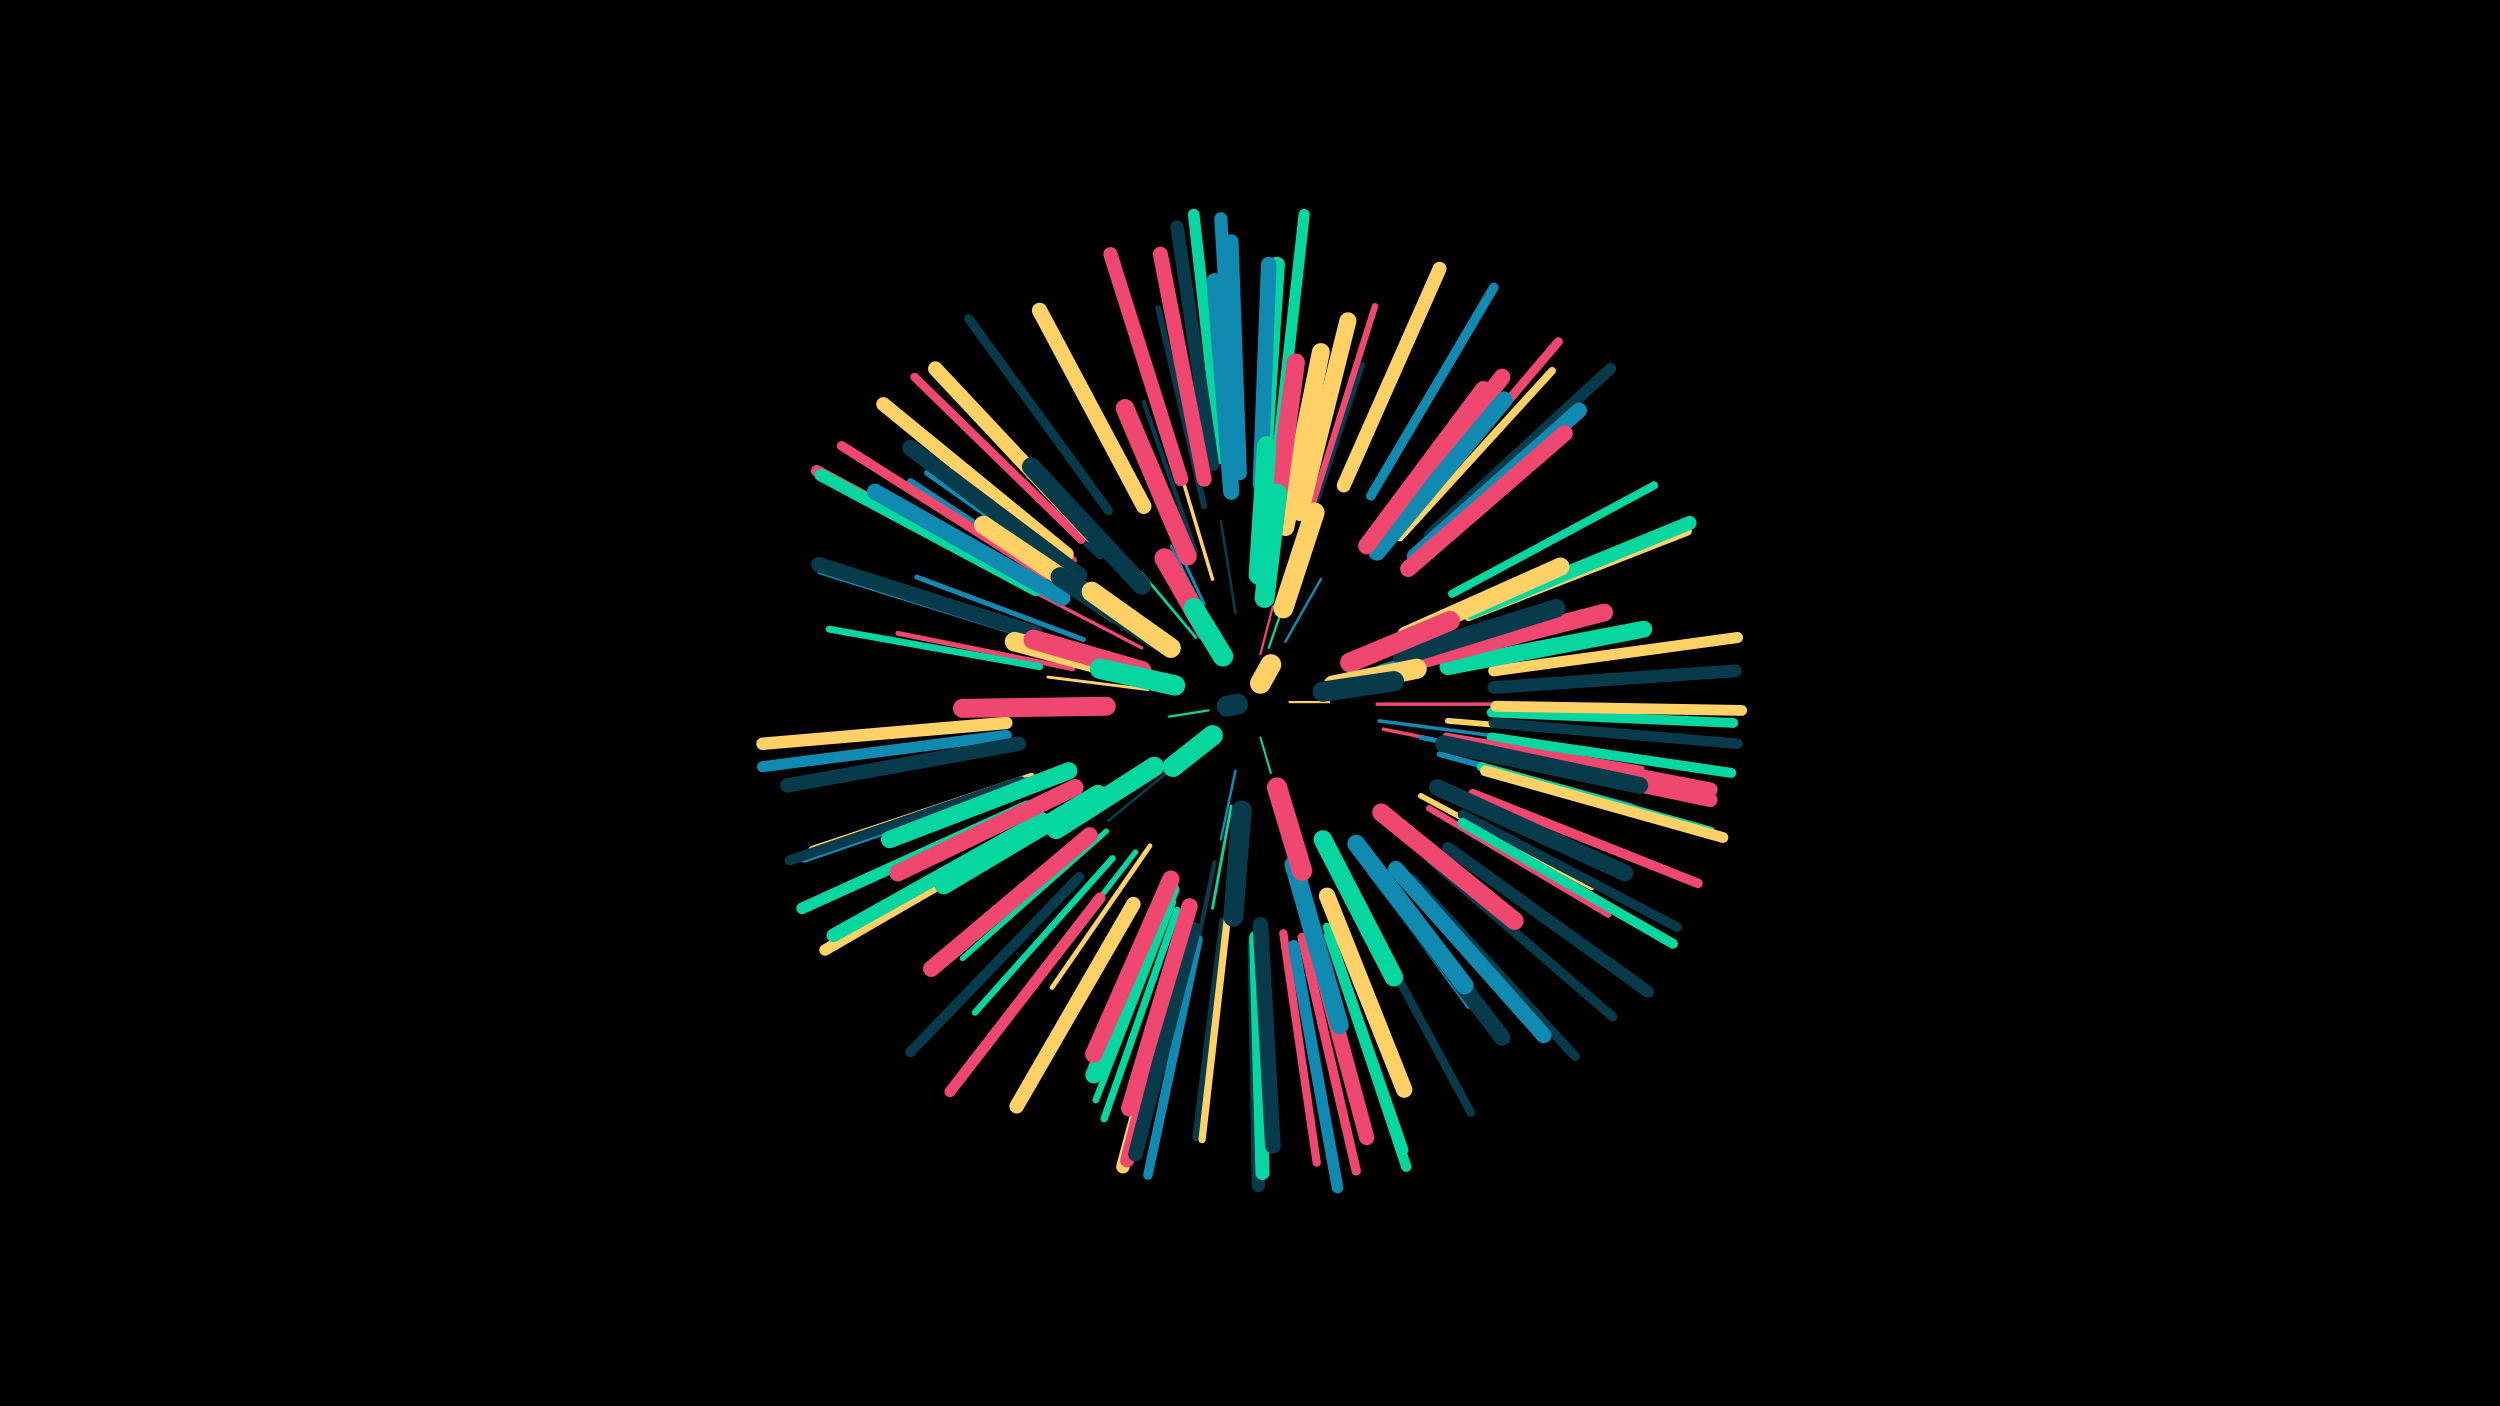 <svg width="1200" height="675" viewBox="-500 -500 1200 675" xmlns="http://www.w3.org/2000/svg"><path d="M-500-500h1200v675h-1200z" fill="#000"/><style>.sparkles path{stroke-linecap:round}</style><g class="sparkles"><path d="M105-146l5 17" stroke-width="1.0" stroke="#06d6a01"/><path d="M119-163l19 0" stroke-width="1.1" stroke="#ffd1661"/><path d="M80-159l-19 3" stroke-width="1.1" stroke="#06d6a01"/><path d="M105-186l6-23" stroke-width="1.1" stroke="#ef476f2"/><path d="M81-146l-20 17" stroke-width="1.1" stroke="#ffd1663"/><path d="M109-189l9-26" stroke-width="1.1" stroke="#06d6a03"/><path d="M93-130l-7 33" stroke-width="1.2" stroke="#118ab25"/><path d="M117-192l17-30" stroke-width="1.2" stroke="#118ab25"/><path d="M74-194l-26-31" stroke-width="1.3" stroke="#06d6a07"/><path d="M81-200l-19-38" stroke-width="1.3" stroke="#118ab28"/><path d="M66-134l-34 28" stroke-width="1.3" stroke="#073b4c9"/><path d="M93-206l-7-44" stroke-width="1.3" stroke="#073b4c9"/><path d="M51-169l-48-6" stroke-width="1.4" stroke="#ffd166B"/><path d="M91-113l-9 49" stroke-width="1.4" stroke="#06d6a0B"/><path d="M78-210l-22-47" stroke-width="1.5" stroke="#118ab2D"/><path d="M48-189l-52-27" stroke-width="1.6" stroke="#ef476f10"/><path d="M161-162l61 0" stroke-width="1.7" stroke="#ef476f12"/><path d="M162-154l61 8" stroke-width="1.7" stroke="#118ab213"/><path d="M82-222l-18-60" stroke-width="1.7" stroke="#ffd16613"/><path d="M162-180l62-18" stroke-width="1.7" stroke="#118ab214"/><path d="M164-150l64 13" stroke-width="1.7" stroke="#ef476f15"/><path d="M162-188l61-26" stroke-width="1.8" stroke="#06d6a016"/><path d="M110-229l10-67" stroke-width="1.8" stroke="#ef476f17"/><path d="M43-202l-57-39" stroke-width="1.8" stroke="#ef476f18"/><path d="M34-183l-66-21" stroke-width="1.8" stroke="#073b4c18"/><path d="M109-237l8-74" stroke-width="2.0" stroke="#ffd1661C"/><path d="M74-235l-25-72" stroke-width="2.1" stroke="#073b4c1E"/><path d="M83-86l-16 76" stroke-width="2.1" stroke="#073b4c1F"/><path d="M174-194l74-31" stroke-width="2.2" stroke="#ef476f22"/><path d="M52-94l-47 68" stroke-width="2.3" stroke="#ffd16625"/><path d="M182-146l83 17" stroke-width="2.3" stroke="#118ab225"/><path d="M20-193l-80-30" stroke-width="2.4" stroke="#118ab227"/><path d="M127-244l27-81" stroke-width="2.4" stroke="#073b4c27"/><path d="M15-179l-84-17" stroke-width="2.4" stroke="#ef476f28"/><path d="M25-210l-75-47" stroke-width="2.5" stroke="#ef476f2B"/><path d="M152-90l53 73" stroke-width="2.6" stroke="#118ab22C"/><path d="M45-91l-55 71" stroke-width="2.6" stroke="#06d6a02C"/><path d="M31-101l-69 61" stroke-width="2.7" stroke="#06d6a02F"/><path d="M182-118l82 44" stroke-width="2.7" stroke="#ffd16630"/><path d="M191-138l92 25" stroke-width="2.8" stroke="#118ab233"/><path d="M23-218l-78-55" stroke-width="2.8" stroke="#118ab234"/><path d="M194-147l94 16" stroke-width="2.8" stroke="#ef476f34"/><path d="M195-154l95 8" stroke-width="2.8" stroke="#ffd16634"/><path d="M78-257l-22-95" stroke-width="2.9" stroke="#073b4c36"/><path d="M18-216l-81-53" stroke-width="3.0" stroke="#118ab237"/><path d="M34-88l-66 74" stroke-width="3.1" stroke="#06d6a03A"/><path d="M130-258l30-95" stroke-width="3.1" stroke="#ef476f3B"/><path d="M31-235l-69-72" stroke-width="3.1" stroke="#ef476f3B"/><path d="M186-112l86 51" stroke-width="3.1" stroke="#ef476f3B"/><path d="M28-233l-73-70" stroke-width="3.2" stroke="#073b4c3D"/><path d="M63-67l-37 95" stroke-width="3.2" stroke="#06d6a03F"/><path d="M-1-180l-101-18" stroke-width="3.3" stroke="#06d6a040"/><path d="M87-58l-13 104" stroke-width="3.4" stroke="#073b4c44"/><path d="M89-58l-12 105" stroke-width="3.5" stroke="#ffd16645"/><path d="M65-63l-35 100" stroke-width="3.5" stroke="#06d6a046"/><path d="M172-242l73-80" stroke-width="3.7" stroke="#ffd1664B"/><path d="M-3-194l-103-32" stroke-width="3.7" stroke="#118ab24B"/><path d="M15-231l-84-69" stroke-width="3.8" stroke="#ef476f4E"/><path d="M-4-126l-104 36" stroke-width="3.9" stroke="#118ab251"/><path d="M197-215l97-52" stroke-width="3.9" stroke="#06d6a051"/><path d="M73-55l-27 107" stroke-width="3.9" stroke="#073b4c52"/><path d="M-5-127l-105 35" stroke-width="4.0" stroke="#ffd16653"/><path d="M116-52l16 110" stroke-width="4.0" stroke="#ef476f54"/><path d="M153-64l53 98" stroke-width="4.0" stroke="#073b4c55"/><path d="M19-241l-80-78" stroke-width="4.1" stroke="#ef476f58"/><path d="M205-204l105-41" stroke-width="4.2" stroke="#ffd16659"/><path d="M-7-125l-107 37" stroke-width="4.2" stroke="#118ab25B"/><path d="M137-55l37 107" stroke-width="4.2" stroke="#06d6a05B"/><path d="M174-249l74-87" stroke-width="4.3" stroke="#ef476f5D"/><path d="M32-255l-67-92" stroke-width="4.4" stroke="#073b4c5F"/><path d="M211-132l110 31" stroke-width="4.4" stroke="#06d6a061"/><path d="M187-87l87 75" stroke-width="4.5" stroke="#073b4c63"/><path d="M125-50l26 112" stroke-width="4.5" stroke="#ef476f63"/><path d="M178-78l78 85" stroke-width="4.5" stroke="#073b4c64"/><path d="M202-109l103 54" stroke-width="4.6" stroke="#073b4c65"/><path d="M75-49l-24 113" stroke-width="4.6" stroke="#118ab265"/><path d="M2-224l-98-62" stroke-width="4.6" stroke="#ef476f65"/><path d="M158-262l59-100" stroke-width="4.6" stroke="#118ab265"/><path d="M207-119l108 43" stroke-width="4.6" stroke="#ef476f66"/><path d="M216-158l116 5" stroke-width="4.7" stroke="#06d6a068"/><path d="M-10-125l-111 38" stroke-width="4.8" stroke="#073b4c6C"/><path d="M202-105l101 58" stroke-width="4.8" stroke="#06d6a06C"/><path d="M216-146l115 17" stroke-width="4.8" stroke="#06d6a06D"/><path d="M18-79l-81 84" stroke-width="4.9" stroke="#073b4c6D"/><path d="M138-51l37 111" stroke-width="5.0" stroke="#06d6a071"/><path d="M217-153l117 10" stroke-width="5.0" stroke="#073b4c72"/><path d="M213-130l114 32" stroke-width="5.2" stroke="#ffd16676"/><path d="M218-161l118 2" stroke-width="5.2" stroke="#ffd16676"/><path d="M-17-147l-117 15" stroke-width="5.3" stroke="#118ab278"/><path d="M217-178l117-16" stroke-width="5.3" stroke="#ffd16678"/><path d="M28-69l-72 93" stroke-width="5.3" stroke="#ef476f7A"/><path d="M113-280l13-117" stroke-width="5.4" stroke="#06d6a07D"/><path d="M186-243l87-80" stroke-width="5.5" stroke="#073b4c7E"/><path d="M-2-103l-102 59" stroke-width="5.5" stroke="#ffd16680"/><path d="M-7-113l-108 49" stroke-width="5.6" stroke="#06d6a081"/><path d="M-4-218l-104-56" stroke-width="5.6" stroke="#ef476f81"/><path d="M86-280l-13-117" stroke-width="5.6" stroke="#06d6a081"/><path d="M121-46l21 116" stroke-width="5.6" stroke="#118ab281"/><path d="M195-93l96 69" stroke-width="5.8" stroke="#073b4c87"/><path d="M-17-153l-117 10" stroke-width="6.0" stroke="#ffd1668C"/><path d="M217-170l116-8" stroke-width="6.1" stroke="#073b4c91"/><path d="M-3-217l-103-55" stroke-width="6.1" stroke="#06d6a091"/><path d="M93-279l-7-116" stroke-width="6.3" stroke="#118ab295"/><path d="M82-277l-17-114" stroke-width="6.4" stroke="#073b4c99"/><path d="M102-47l2 116" stroke-width="6.4" stroke="#073b4c99"/><path d="M69-51l-30 111" stroke-width="6.5" stroke="#ffd1669B"/><path d="M0-107l-100 56" stroke-width="6.6" stroke="#06d6a09E"/><path d="M206-206l105-43" stroke-width="6.7" stroke="#06d6a0A0"/><path d="M70-53l-29 110" stroke-width="6.7" stroke="#ef476fA1"/><path d="M145-267l46-104" stroke-width="6.7" stroke="#ffd166A2"/><path d="M12-234l-88-72" stroke-width="6.8" stroke="#ffd166A3"/><path d="M211-139l110 23" stroke-width="6.8" stroke="#ef476fA4"/><path d="M103-50l3 113" stroke-width="6.8" stroke="#06d6a0A5"/><path d="M67-270l-34-108" stroke-width="6.8" stroke="#ef476fA5"/><path d="M211-142l110 21" stroke-width="6.9" stroke="#ef476fA6"/><path d="M-11-143l-111 20" stroke-width="6.9" stroke="#073b4cA6"/><path d="M73-54l-28 108" stroke-width="7.0" stroke="#073b4cA8"/><path d="M44-66l-56 97" stroke-width="7.0" stroke="#ffd166A9"/><path d="M95-273l-4-111" stroke-width="7.0" stroke="#118ab2AB"/><path d="M24-243l-75-80" stroke-width="7.1" stroke="#ffd166AC"/><path d="M78-270l-21-108" stroke-width="7.2" stroke="#ef476fAE"/><path d="M-3-196l-104-33" stroke-width="7.3" stroke="#073b4cB1"/><path d="M128-58l28 104" stroke-width="7.3" stroke="#ef476fB3"/><path d="M49-257l-50-94" stroke-width="7.4" stroke="#ffd166B5"/><path d="M105-56l6 106" stroke-width="7.5" stroke="#073b4cB6"/><path d="M170-83l71 80" stroke-width="7.5" stroke="#118ab2B7"/><path d="M179-233l79-70" stroke-width="7.5" stroke="#118ab2B7"/><path d="M106-268l7-105" stroke-width="7.5" stroke="#06d6a0B8"/><path d="M105-268l4-105" stroke-width="7.5" stroke="#118ab2B9"/><path d="M10-213l-90-51" stroke-width="7.7" stroke="#118ab2BD"/><path d="M18-224l-81-61" stroke-width="7.8" stroke="#073b4cBF"/><path d="M91-264l-8-101" stroke-width="7.8" stroke="#118ab2C0"/><path d="M71-65l-29 97" stroke-width="7.8" stroke="#ef476fC0"/><path d="M160-82l61 80" stroke-width="7.9" stroke="#073b4cC2"/><path d="M23-99l-76 64" stroke-width="7.9" stroke="#ef476fC3"/><path d="M137-70l37 93" stroke-width="7.9" stroke="#ffd166C3"/><path d="M176-227l75-65" stroke-width="7.9" stroke="#ef476fC4"/><path d="M161-241l60-78" stroke-width="8.0" stroke="#ef476fC5"/><path d="M190-122l90 41" stroke-width="8.0" stroke="#073b4cC5"/><path d="M62-73l-37 89" stroke-width="8.1" stroke="#06d6a0C8"/><path d="M195-180l94-18" stroke-width="8.1" stroke="#06d6a0C9"/><path d="M193-143l94 20" stroke-width="8.2" stroke="#073b4cCA"/><path d="M161-235l61-73" stroke-width="8.2" stroke="#118ab2CB"/><path d="M124-254l23-92" stroke-width="8.2" stroke="#ffd166CB"/><path d="M156-238l56-75" stroke-width="8.2" stroke="#ef476fCC"/><path d="M16-122l-85 41" stroke-width="8.2" stroke="#ef476fCD"/><path d="M13-130l-86 33" stroke-width="8.3" stroke="#06d6a0CE"/><path d="M62-78l-37 84" stroke-width="8.3" stroke="#ef476fCF"/><path d="M185-184l85-22" stroke-width="8.5" stroke="#ef476fD4"/><path d="M117-247l17-84" stroke-width="8.6" stroke="#ffd166D7"/><path d="M27-119l-74 44" stroke-width="8.6" stroke="#06d6a0D7"/><path d="M151-95l52 68" stroke-width="8.6" stroke="#118ab2D7"/><path d="M111-244l11-82" stroke-width="8.7" stroke="#ef476fDA"/><path d="M163-110l64 52" stroke-width="8.7" stroke="#ef476fDB"/><path d="M175-195l74-33" stroke-width="8.8" stroke="#ffd166DB"/><path d="M121-85l22 77" stroke-width="8.8" stroke="#118ab2DD"/><path d="M48-219l-53-57" stroke-width="8.9" stroke="#073b4cDF"/><path d="M36-205l-64-43" stroke-width="8.9" stroke="#ffd166DF"/><path d="M70-233l-30-71" stroke-width="8.9" stroke="#ef476fE0"/><path d="M173-185l74-23" stroke-width="8.9" stroke="#073b4cE0"/><path d="M135-97l34 66" stroke-width="9.0" stroke="#06d6a0E2"/><path d="M31-161l-69 1" stroke-width="9.1" stroke="#ef476fE6"/><path d="M104-224l4-62" stroke-width="9.3" stroke="#06d6a0EC"/><path d="M43-177l-56-15" stroke-width="9.4" stroke="#ffd166EE"/><path d="M54-132l-47 30" stroke-width="9.5" stroke="#06d6a0F0"/><path d="M55-193l-46-30" stroke-width="9.5" stroke="#073b4cF0"/><path d="M48-178l-52-15" stroke-width="9.5" stroke="#ef476fF0"/><path d="M148-182l48-20" stroke-width="9.5" stroke="#ef476fF1"/><path d="M96-111l-4 51" stroke-width="9.6" stroke="#073b4cF2"/><path d="M107-213l6-50" stroke-width="9.6" stroke="#06d6a0F2"/><path d="M116-208l15-46" stroke-width="9.6" stroke="#ffd166F3"/><path d="M62-189l-38-27" stroke-width="9.6" stroke="#ffd166F4"/><path d="M113-122l12 40" stroke-width="9.7" stroke="#ef476fF6"/><path d="M140-171l40-8" stroke-width="9.7" stroke="#ffd166F7"/><path d="M79-197l-20-35" stroke-width="9.7" stroke="#ef476fF7"/><path d="M64-171l-36-8" stroke-width="9.8" stroke="#06d6a0F8"/><path d="M135-168l34-5" stroke-width="9.8" stroke="#073b4cF9"/><path d="M87-185l-14-23" stroke-width="9.9" stroke="#06d6a0FB"/><path d="M82-147l-19 15" stroke-width="9.9" stroke="#06d6a0FC"/><path d="M105-172l5-9" stroke-width="10.0" stroke="#ffd166FE"/><path d="M94-162l-5 1" stroke-width="10.0" stroke="#073b4cFE"/></g></svg>